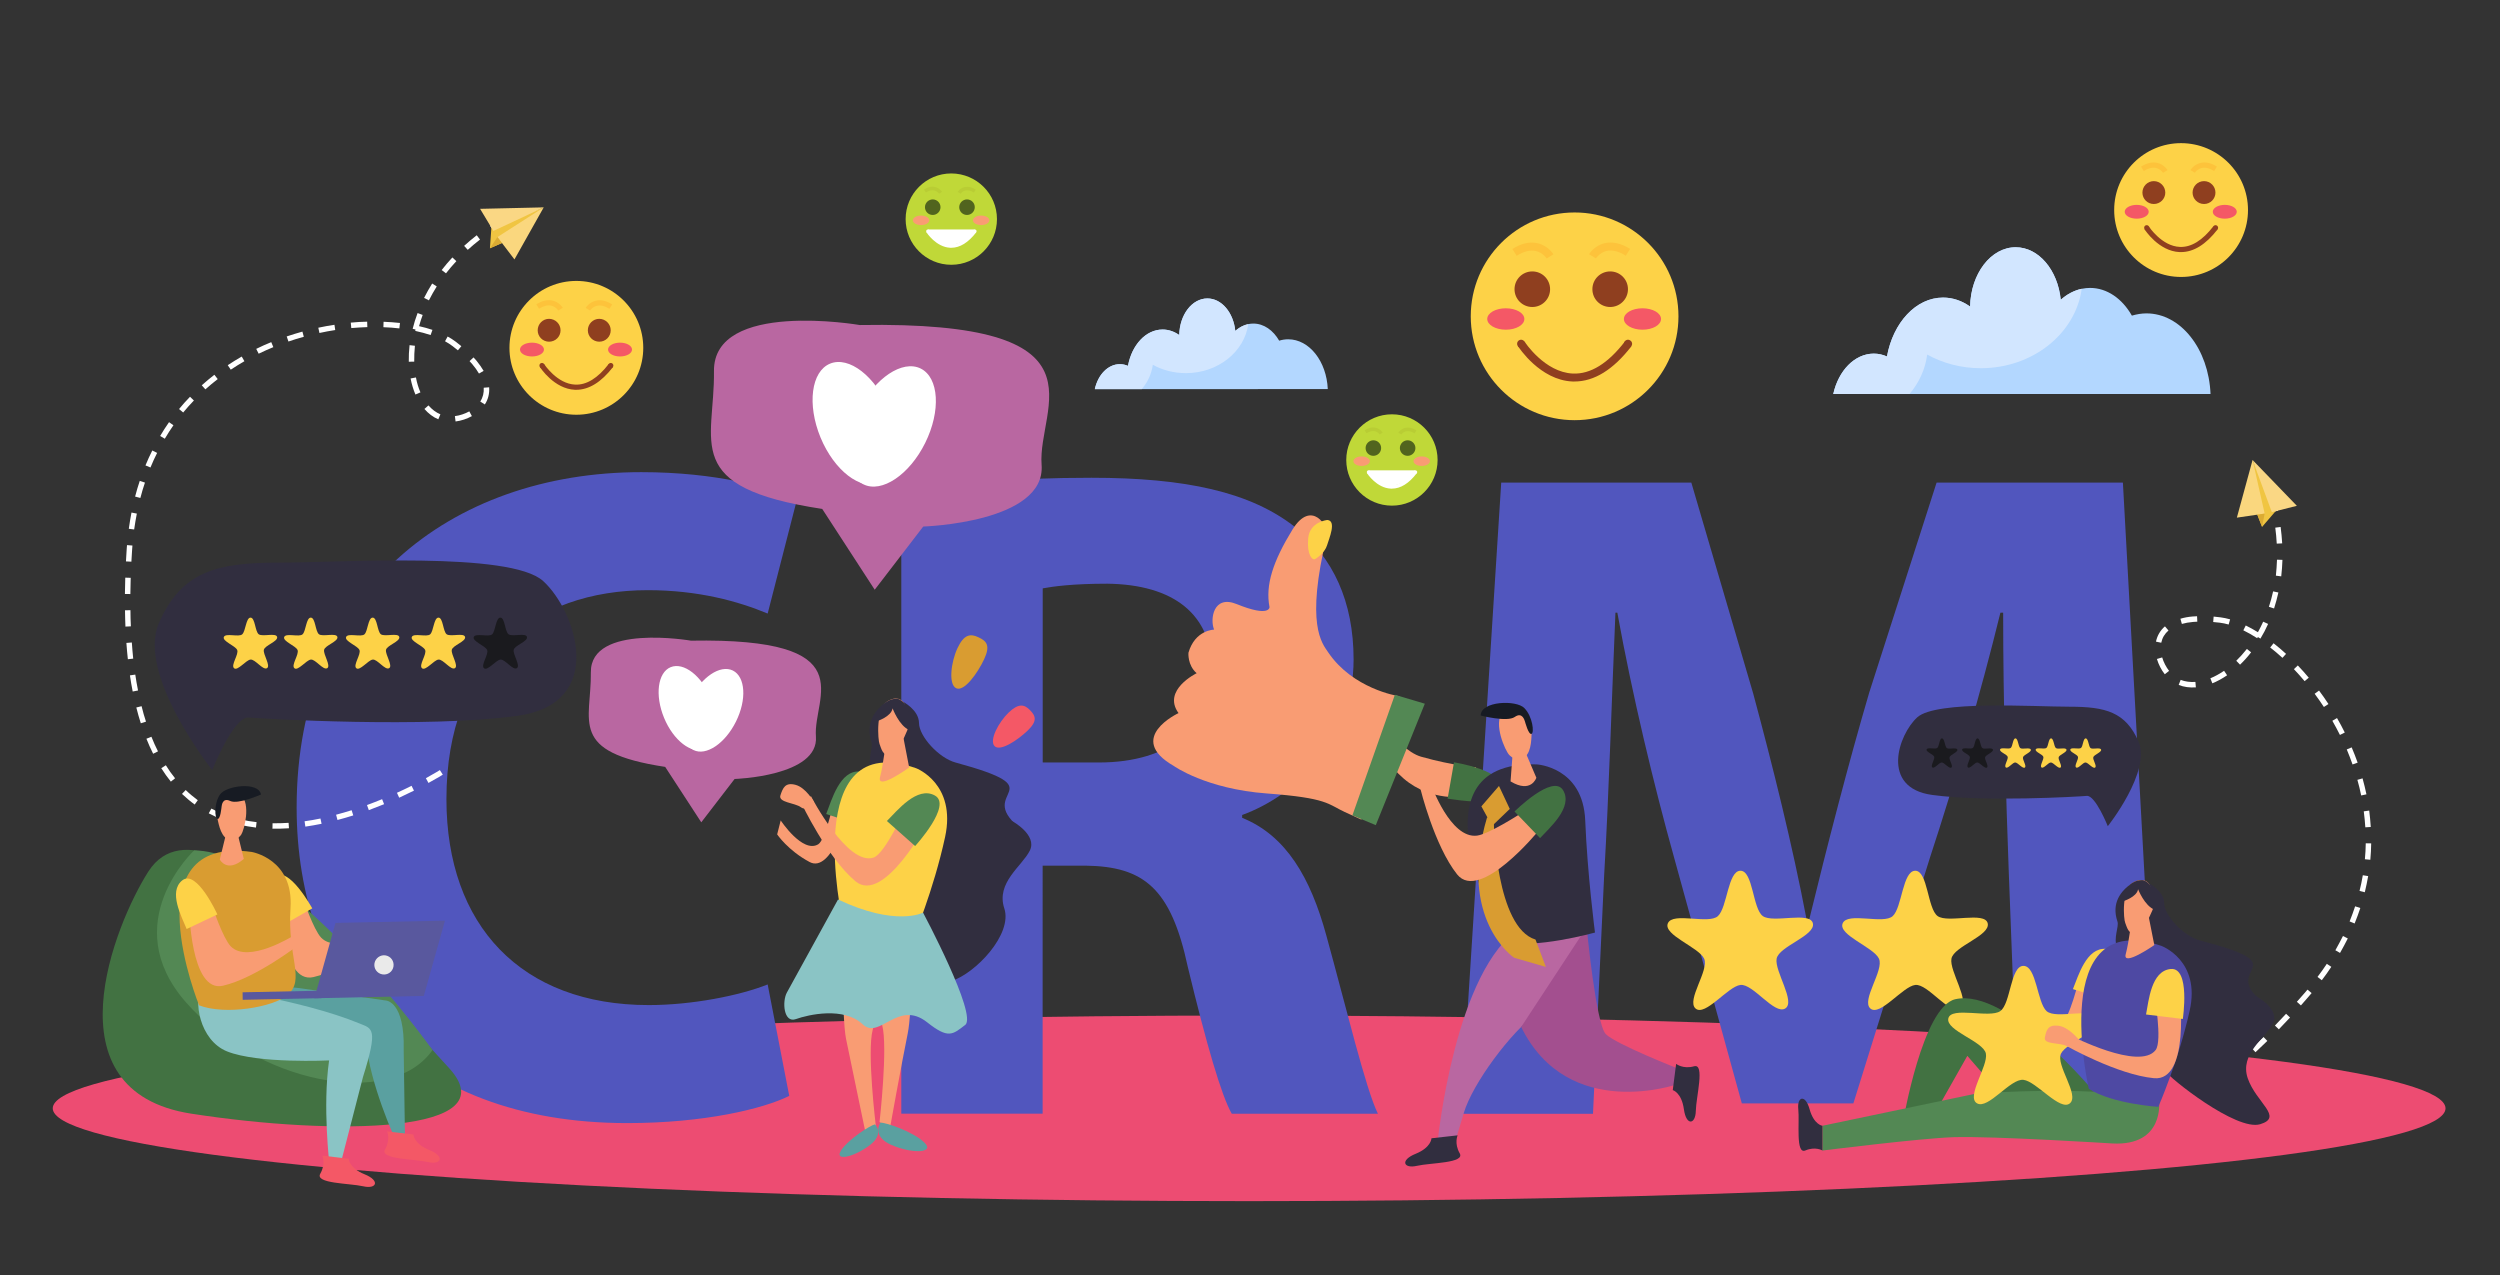 <?xml version="1.0" encoding="utf-8"?>
<!-- Generator: Adobe Illustrator 25.4.0, SVG Export Plug-In . SVG Version: 6.00 Build 0)  -->
<svg version="1.1" id="Layer_1" xmlns="http://www.w3.org/2000/svg" xmlns:xlink="http://www.w3.org/1999/xlink" x="0px" y="0px"
	 viewBox="0 0 2895.8 1477.3" style="enable-background:new 0 0 2895.8 1477.3;" xml:space="preserve">
<rect x="0" y="0" width="2895.8" height="1477.3" fill="#333333" stroke="none"/>
<style type="text/css">
	.st0{fill:#FFFFFF;}
	.st1{fill:#F0C542;}
	.st2{fill:#FAD77E;}
	.st3{fill:#FAD784;}
	.st4{fill:#DBAB33;}
	.st5{fill:#ED4C72;}
	.st6{fill:#5156BE;}
	.st7{fill:#B3D7FF;}
	.st8{fill:#D2E6FF;}
	.st9{fill:#FDD247;}
	.st10{fill:#427242;}
	.st11{fill:#538854;}
	.st12{fill:#312E3F;}
	.st13{fill:#F99C73;}
	.st14{fill:#4E49A3;}
	.st15{fill:#1A1A1E;}
	.st16{fill:#5AA0A0;}
	.st17{fill:#8AC4C5;}
	.st18{fill:#F45866;}
	.st19{fill:#D99C31;}
	.st20{fill:#171B23;}
	.st21{fill:#59589E;}
	.st22{fill:#EAEAEA;}
	.st23{fill:#B967A1;}
	.st24{fill:#A34F8F;}
	.st25{fill:#8F3F1F;}
	.st26{fill:#FDC33B;}
	.st27{fill:#C0D838;}
	.st28{fill:#51641E;}
	.st29{fill:#B9CD34;}
</style>
<g id="Background">
</g>
<g>
	<g>
		<g>
			<path class="st0" d="M2236.7,1081c0,0.1,1.6,7,4.9,18.1l-6,1.8c-3.4-11.4-5-18.2-5-18.5L2236.7,1081z M2247.3,1117
				c1.8,5.5,4,11.4,6.3,17.7l-5.9,2.2c-2.4-6.3-4.5-12.3-6.4-17.9L2247.3,1117z M2260.7,1152.1c2.4,5.6,4.9,11.3,7.7,17.1l-5.7,2.7
				c-2.8-5.9-5.4-11.7-7.8-17.3L2260.7,1152.1z M2276.7,1185.9c3,5.6,6,11.1,9.1,16.3l-5.4,3.2c-3.1-5.3-6.3-10.9-9.3-16.6
				L2276.7,1185.9z M2295.7,1218.1c3.5,5.2,7.2,10.3,10.8,15.2l-5,3.8c-3.8-4.9-7.5-10.1-11.1-15.5L2295.7,1218.1z M2318.4,1247.7
				c4.2,4.7,8.5,9.2,12.9,13.4l-4.3,4.5c-4.5-4.3-8.9-8.9-13.3-13.8L2318.4,1247.7z M2345.2,1273.2c4.9,3.9,10,7.4,15.1,10.5
				l-3.3,5.4c-5.3-3.3-10.6-7-15.7-11L2345.2,1273.2z M2376.6,1292.4c5.6,2.5,11.4,4.7,17.2,6.4l-1.8,6c-6-1.8-12.1-4.1-18-6.7
				L2376.6,1292.4z M2411.6,1302.8c6,0.9,12.1,1.4,18.3,1.5l-0.1,6.3c-6.4-0.1-12.9-0.6-19.1-1.6L2411.6,1302.8z M2466.4,1300.2
				l1.4,6.1c-6.4,1.5-12.7,2.6-18.9,3.3l-0.7-6.2C2454.2,1302.7,2460.3,1301.6,2466.4,1300.2z M2501.5,1288.5l2.5,5.8
				c-5.9,2.6-11.9,4.9-17.8,6.9l-2-5.9C2489.9,1293.2,2495.8,1291,2501.5,1288.5z M2534.5,1271.3l3.2,5.4
				c-5.6,3.4-11.1,6.5-16.5,9.3l-2.9-5.6C2523.6,1277.6,2529.1,1274.6,2534.5,1271.3z M2504.5,761.5c1.6,5.5,4.5,11.1,8,15.6l-5,3.9
				c-4.1-5.2-7.2-11.3-9.1-17.7L2504.5,761.5z M2507.7,725.5l4.1,4.8c-4.4,3.8-7.2,8.5-8.4,14.2l-6.1-1.3
				C2498.8,736.2,2502.3,730.2,2507.7,725.5z M2565.4,1250.3l3.8,5c-5.1,3.8-10.3,7.6-15.4,11l-3.5-5.2
				C2555.2,1257.8,2560.4,1254.1,2565.4,1250.3z M2525.9,787.5c5.1,2,10.9,2.8,17.1,2.4l0.5,6.3c-7.2,0.5-13.8-0.4-19.9-2.8
				L2525.9,787.5z M2539.7,714.1c1.7-0.2,3.4-0.3,5.2-0.3l0.3,6.3c-1.7,0.1-3.3,0.2-4.9,0.3c-4.7,0.4-9.1,1.2-13,2.3l-1.7-6
				C2529.9,715.4,2534.6,714.5,2539.7,714.1z M2594.4,1226.7l4.1,4.7c-4.9,4.3-9.7,8.3-14.5,12.2l-4-4.9
				C2584.9,1235,2589.6,1231,2594.4,1226.7z M2576.2,777l3.5,5.2c-5.6,3.8-11.4,7-17.1,9.3l-2.3-5.8
				C2565.6,783.5,2570.9,780.6,2576.2,777z M2621.9,1201.2l4.4,4.5c-4.6,4.5-9.2,8.9-13.7,13.1l-4.3-4.6
				C2612.8,1210,2617.3,1205.7,2621.9,1201.2z M2564.1,714.2c2.6,0.2,5.3,0.5,8.1,0.9c3.5,0.5,7.2,1.2,11,2.3l-1.7,6
				c-3.5-1-6.9-1.7-10.1-2.1c-2.7-0.3-5.3-0.6-7.8-0.8L2564.1,714.2z M2602.6,751.7l4.9,3.9c-4,5.2-8.3,10-12.8,14.3l-4.4-4.5
				C2594.6,761.2,2598.7,756.6,2602.6,751.7z M2648,1174.3l4.6,4.3c-4.4,4.7-8.7,9.3-13,13.7l-4.5-4.4
				C2639.3,1183.5,2643.6,1179,2648,1174.3z M2601.3,724.5c4.6,2.2,9.3,4.9,14.1,7.8c2.2-4,4.2-8.1,6.1-12.2l5.7,2.6
				c-2.6,5.9-5.6,11.6-8.9,17l-2.9-1.8l-0.9,1.3c-5.4-3.5-10.8-6.6-16-9.1L2601.3,724.5z M2669.4,1150.3c1.2-1.3,2.3-2.7,3.4-4
				l4.8,4c-1.1,1.4-2.3,2.7-3.5,4.1c-3,3.5-6,6.9-8.9,10.2l-4.7-4.2C2663.5,1157.1,2666.5,1153.7,2669.4,1150.3z M2633.5,745.1
				c4.9,3.8,9.8,8,14.5,12.3l-4.2,4.6c-4.7-4.3-9.4-8.3-14.2-12L2633.5,745.1z M2633,685l6.1,1.3c-1.4,6.3-3.1,12.5-5,18.5l-6-1.9
				C2630,697.1,2631.7,691.1,2633,685z M2637.5,648.3l6.3,0.2c-0.2,6.4-0.7,12.8-1.4,19.1l-6.2-0.8
				C2636.8,660.7,2637.3,654.5,2637.5,648.3z M2635.7,579.3c1.1,4.1,2,8.3,2.9,12.3l-6.1,1.3c-0.8-4-1.8-8-2.8-12L2635.7,579.3z
				 M2641.7,610.4c0.9,6.5,1.4,12.8,1.8,19l-6.3,0.3c-0.3-6-0.9-12.2-1.7-18.5L2641.7,610.4z M2695.2,1116.4l5.2,3.5
				c-3.4,5.2-7.1,10.4-11,15.5l-5-3.8C2688.2,1126.6,2691.9,1121.5,2695.2,1116.4z M2661.6,770.8c4.3,4.5,8.6,9.3,12.7,14.2l-4.8,4
				c-4-4.8-8.2-9.4-12.4-13.9L2661.6,770.8z M2713.9,1084.2l5.6,2.8c-2.8,5.6-5.8,11.2-9,16.8l-5.4-3.1
				C2708.2,1095.2,2711.1,1089.7,2713.9,1084.2z M2686.2,799.9c3.8,5,7.4,10.3,10.9,15.6l-5.3,3.4c-3.4-5.2-7-10.3-10.7-15.3
				L2686.2,799.9z M2728,1049.8l6,2c-2,6-4.2,12-6.6,17.9l-5.8-2.4C2723.9,1061.5,2726.1,1055.7,2728,1049.8z M2707,831.7
				c3.2,5.5,6.2,11.1,9,16.8l-5.6,2.8c-2.8-5.5-5.7-11.1-8.8-16.4L2707,831.7z M2736.9,1013.8l6.2,1c-1.1,6.2-2.4,12.5-3.9,18.7
				l-6.1-1.5C2734.6,1026,2735.9,1019.8,2736.9,1013.8z M2724,865.7c2.5,5.9,4.8,11.8,6.9,17.7l-5.9,2.1c-2-5.8-4.3-11.6-6.7-17.4
				L2724,865.7z M2736.6,901.6c1.7,6.1,3.2,12.4,4.5,18.5l-6.1,1.3c-1.2-6-2.7-12.1-4.4-18.1L2736.6,901.6z M2740.3,976.8l6.3,0.1
				c-0.1,6.3-0.4,12.7-1,19l-6.3-0.6C2739.9,989.2,2740.2,983,2740.3,976.8z M2744.3,938.9c0.8,6.3,1.4,12.6,1.8,19l-6.3,0.4
				c-0.4-6.2-1-12.4-1.8-18.5L2744.3,938.9z"/>
		</g>
		<g>
			<g>
				<g>
					<polygon class="st1" points="2614.7,596.2 2620.2,610.3 2635.9,592.1 2609.2,532.8 					"/>
				</g>
			</g>
			<g>
				<g>
					<polygon class="st2" points="2591,599.6 2609.2,532.8 2623.2,594.9 					"/>
				</g>
			</g>
			<g>
				<g>
					<polygon class="st3" points="2609.2,532.8 2631.5,593.2 2660.5,585.9 					"/>
				</g>
			</g>
			<g>
				<g>
					<polygon class="st4" points="2620.2,610.3 2623.2,594.9 2614.7,596.2 					"/>
				</g>
			</g>
		</g>
	</g>
	<ellipse class="st5" cx="1446.9" cy="1283.8" rx="1385.8" ry="107.5"/>
	<g>
		<path class="st6" d="M914.2,1269.4c-30.4,15.1-98.7,31.5-187.6,31.5c-252.7,0-383-157.3-383-365.6
			c0-249.6,177.9-388.4,399.2-388.4c85.8,0,150.8,17.4,180.1,32.6l-33.7,131.2c-33.7-14.1-80.2-27.1-138.9-27.1
			c-131.2,0-233.2,79.2-233.2,241.9c0,146.5,86.7,238.7,234.4,238.7c49.8,0,105.1-10.9,137.7-23.9L914.2,1269.4z"/>
		<path class="st6" d="M1044,568.7c53.2-8.8,132.3-15.3,220.2-15.3c108.5,0,184.5,16.3,236.5,57.6c43.4,34.7,67.2,85.7,67.2,153
			c0,93.2-66.2,157.2-129.1,180v3.3c51,20.6,79.3,69.4,97.6,136.6c22.8,82.5,45.6,177.9,59.7,206.2h-169.3
			c-11.9-20.6-29.3-80.3-51-170.3c-19.5-91.1-51-116.1-118.2-117.1h-49.9V1290H1044V568.7z M1207.8,883.2h65.1
			c82.4,0,131.3-41.2,131.3-105.2c0-67.3-45.6-100.9-121.5-101.9c-40.2,0-62.9,3.2-74.9,5.4V883.2z"/>
		<path class="st6" d="M2326.8,1010.2c-3.2-87.9-6.5-194.2-6.5-300.5h-3.2c-22.8,93.3-53.2,197.4-81.4,283.1l-88.9,285.3h-129.2
			l-78-283.1c-23.9-85.6-48.9-189.8-66.2-285.3h-2.2c-4.3,98.8-7.6,211.5-13,302.7l-13,277.7h-152.9l46.6-731.1h220.2l71.6,244.1
			c22.8,84.6,45.5,175.8,61.8,261.4h3.3c20.6-84.6,45.5-181.1,69.4-262.4l78-243.1h215.8l40.2,731.1h-161.7L2326.8,1010.2z"/>
	</g>
	<g>
		<g>
			<path class="st0" d="M512.9,897.3c-0.2,0.2-6.2,3.9-16.6,9.6l-3-5.5c10.2-5.6,16.2-9.4,16.2-9.4L512.9,897.3z M479.5,915.8
				c-5.2,2.6-11,5.4-17.1,8.2l-2.6-5.7c6.1-2.8,11.8-5.5,16.9-8.1L479.5,915.8z M444.9,931.5c-5.7,2.3-11.6,4.6-17.7,6.9l-2.1-5.9
				c6-2.2,11.9-4.5,17.5-6.8L444.9,931.5z M409.2,944.5c-6.2,2-12.3,3.7-18.3,5.3l-1.6-6.1c5.8-1.5,11.9-3.3,18-5.2L409.2,944.5z
				 M372.5,954.2c-6.3,1.3-12.6,2.4-18.8,3.3l-0.9-6.2c6-0.8,12.2-1.9,18.4-3.2L372.5,954.2z M334.7,959.4
				c-6.5,0.4-12.9,0.6-19.1,0.5l0.1-6.3c6,0.1,12.3-0.1,18.6-0.5L334.7,959.4z M296.5,958.6c-6.4-0.8-12.8-1.9-18.9-3.3l1.4-6.1
				c5.8,1.4,12,2.4,18.2,3.1L296.5,958.6z M259.3,949.9c-6.1-2.2-12-4.9-17.5-7.8l3-5.5c5.3,2.8,11,5.4,16.7,7.5L259.3,949.9z
				 M225.5,931.9c-5.1-3.7-10-7.9-14.7-12.3l4.3-4.5c4.4,4.3,9.2,8.2,14,11.8L225.5,931.9z M202.8,901.5l-4.9,3.9
				c-3.9-4.8-7.6-10.1-11.1-15.6l5.3-3.4C195.4,891.8,199,896.8,202.8,901.5z M183,870.3l-5.6,2.8c-2.8-5.5-5.4-11.4-7.8-17.4
				l5.8-2.3C177.7,859.3,180.3,865,183,870.3z M169.1,835.9l-6,1.9c-1.9-5.8-3.6-12-5.2-18.3l6.1-1.5
				C165.5,824.2,167.2,830.2,169.1,835.9z M546.6,482c-5.8,3.2-12.4,5.4-18.9,6.2l-0.8-6.2c5.7-0.7,11.6-2.7,16.7-5.5L546.6,482z
				 M561.6,468.5l-5.3-3.4c3.1-4.8,4.4-10.2,4-16l6.3-0.5C567.1,455.8,565.5,462.5,561.6,468.5z M159.9,799.8l-6.2,1.2
				c-1.2-6.1-2.3-12.4-3.2-18.7l6.2-0.9C157.6,787.6,158.7,793.8,159.9,799.8z M507.7,485.7c-6-2.5-11.4-6.6-16.1-12l4.7-4.1
				c4.1,4.7,8.7,8.2,13.8,10.3L507.7,485.7z M560.2,429.6l-5.4,3.1c-2-3.5-4.6-7.1-7.6-10.7c-1-1.2-2.1-2.4-3.3-3.7l4.6-4.3
				c1.2,1.3,2.4,2.6,3.5,3.9C555.2,421.9,558,425.8,560.2,429.6z M154.3,762.9l-6.2,0.7c-0.7-6.1-1.2-12.4-1.7-18.9l6.3-0.5
				C153.1,750.6,153.7,756.8,154.3,762.9z M487,454.5l-5.8,2.5c-2.4-5.7-4.3-11.9-5.6-18.6l6.2-1.2
				C482.9,443.4,484.7,449.2,487,454.5z M151.6,725.5l-6.3,0.3c-0.3-6.1-0.4-12.4-0.5-18.9l6.3-0.1
				C151.1,713.2,151.3,719.4,151.6,725.5z M530.4,405.8c-1.9-1.6-4-3.3-6.2-4.9c-2.6-2-5.5-3.8-8.7-5.6l3-5.5c3.5,1.9,6.7,4,9.5,6.1
				c2.2,1.7,4.4,3.4,6.4,5.1L530.4,405.8z M479.8,418.9l-6.3,0.1c-0.1-6.3,0.2-12.7,0.9-19.2l6.2,0.7
				C480,406.8,479.7,413,479.8,418.9z M151,688.1l-6.3-0.1c0.1-6.2,0.2-12.5,0.4-18.9l6.3,0.2C151.2,675.7,151.1,681.9,151,688.1z
				 M498.8,388.1c-5.5-1.8-11.5-3.5-17.8-4.8l0.3-1.6l-3.3-0.8c1.5-6.1,3.4-12.3,5.7-18.3l5.9,2.2c-1.6,4.3-3,8.7-4.2,13
				c5.5,1.2,10.7,2.7,15.5,4.3L498.8,388.1z M152.2,650.6l-6.3-0.3c0.2-4.4,0.5-8.9,0.8-13.5c0.1-1.8,0.3-3.6,0.4-5.4l6.3,0.5
				c-0.1,1.7-0.3,3.5-0.4,5.3C152.7,641.7,152.5,646.1,152.2,650.6z M462.6,380.4c-6-0.7-12.2-1.2-18.5-1.4l0.2-6.3
				c6.5,0.3,12.9,0.7,19,1.4L462.6,380.4z M496.8,347.9l-5.6-2.8c2.8-5.6,6-11.2,9.4-16.7l5.3,3.4
				C502.6,337,499.6,342.4,496.8,347.9z M516.6,316.6l-5-3.8c3.9-5,8-9.9,12.4-14.6l4.6,4.3C524.4,307,520.3,311.8,516.6,316.6z
				 M581.6,260c-3.6,2.2-7.1,4.4-10.5,6.6l-3.5-5.2c3.5-2.3,7-4.6,10.7-6.8L581.6,260z M556,277.5c-5,3.9-9.8,7.9-14.2,11.9
				l-4.2-4.6c4.6-4.2,9.5-8.3,14.6-12.3L556,277.5z M155.4,613.3l-6.2-0.8c0.9-6.4,1.9-12.7,3.1-18.8l6.2,1.2
				C157.3,600.9,156.3,607.1,155.4,613.3z M425.5,378.9c-6.1,0.2-12.4,0.6-18.6,1.1l-0.6-6.3c6.3-0.6,12.7-1,19-1.1L425.5,378.9z
				 M162.6,576.8l-6.1-1.6c1.6-6.2,3.4-12.3,5.4-18.2l6,2C165.9,564.7,164.2,570.7,162.6,576.8z M388.3,382.3
				c-6.1,0.9-12.3,2.1-18.3,3.4l-1.3-6.1c6.2-1.3,12.5-2.5,18.7-3.4L388.3,382.3z M174.3,541.5l-5.8-2.4c2.4-5.9,5.1-11.7,7.9-17.3
				l5.6,2.8C179.2,530,176.7,535.7,174.3,541.5z M351.9,390.1c-6,1.6-12,3.5-17.8,5.5l-2-5.9c6-2,12.1-3.9,18.2-5.6L351.9,390.1z
				 M190.9,508.2l-5.4-3.2c3.2-5.5,6.7-10.8,10.3-16l5.1,3.6C197.4,497.6,194,502.9,190.9,508.2z M316.6,402.1
				c-5.7,2.4-11.5,4.9-17,7.6l-2.8-5.6c5.6-2.8,11.5-5.4,17.4-7.8L316.6,402.1z M283.1,418.4c-5.4,3.1-10.7,6.4-15.8,9.8l-3.5-5.2
				c5.2-3.5,10.7-6.8,16.2-10L283.1,418.4z M212.2,477.8l-4.8-4c4-4.9,8.3-9.7,12.7-14.2l4.5,4.3C220.3,468.4,216.1,473,212.2,477.8
				z M252.2,439.1c-4.9,3.8-9.6,7.7-14.3,11.9l-4.2-4.7c4.8-4.3,9.6-8.3,14.6-12.2L252.2,439.1z"/>
		</g>
		<g>
			<g>
				<g>
					<polygon class="st1" points="581.4,281.5 567.5,287.6 569.2,263.6 629.8,240.2 					"/>
				</g>
			</g>
			<g>
				<g>
					<polygon class="st2" points="595.9,300.5 629.8,240.2 576.2,274.6 					"/>
				</g>
			</g>
			<g>
				<g>
					<polygon class="st3" points="629.8,240.2 571.5,267.5 556.1,241.9 					"/>
				</g>
			</g>
			<g>
				<g>
					<polygon class="st4" points="567.5,287.6 576.2,274.6 581.4,281.5 					"/>
				</g>
			</g>
		</g>
	</g>
	<g>
		<g>
			<path class="st7" d="M1492.1,393c-3.6,0-7.1,0.6-10.4,1.6c-6.9-12-17.7-19.8-29.9-19.8c-7.7,0-15,3.1-20.9,8.5
				c-2.2-21.2-15.8-37.6-32.3-37.6c-17.8,0-32.2,18.9-32.6,42.4c-5.8-4.1-12.3-6.4-19.3-6.4c-19.5,0-35.7,18-40.1,42.1
				c-3-1.3-6.1-2-9.4-2c-13.7,0-25.3,12.2-29,28.9H1538C1536.6,418.5,1516.6,393,1492.1,393z"/>
		</g>
		<g>
			<path class="st8" d="M1398.5,345.7c-17.8,0-32.2,18.9-32.6,42.4c-5.8-4.1-12.3-6.4-19.3-6.4c-19.5,0-35.7,18-40.1,42.1
				c-3-1.3-6.1-2-9.4-2c-13.7,0-25.3,12.2-29,28.9h54.5c6.7-7.9,11.3-17.6,12.7-28.2c11.1,6.2,24.3,9.7,38.4,9.7
				c37.1,0,67.8-24.8,72.2-56.8c-5.5,1.2-10.6,3.9-15.1,7.9C1428.7,362.1,1415.1,345.7,1398.5,345.7z"/>
		</g>
	</g>
	<g>
		<g>
			<path class="st7" d="M2486.3,363c-5.8,0-11.4,1-16.9,2.6c-11.1-19.5-28.6-32.1-48.4-32.1c-12.6,0-24.2,5.1-33.9,13.7
				c-3.5-34.3-25.6-60.8-52.3-60.8c-28.7,0-52.1,30.6-52.8,68.7c-9.3-6.6-19.9-10.4-31.3-10.4c-31.5,0-57.9,29.1-65,68.2
				c-4.8-2.1-9.9-3.3-15.2-3.3c-22.2,0-41,19.7-47,46.8h437C2558.4,404.3,2526,363,2486.3,363z"/>
		</g>
		<g>
			<path class="st8" d="M2334.8,286.4c-28.7,0-52.1,30.6-52.8,68.7c-9.3-6.6-19.9-10.4-31.3-10.4c-31.5,0-57.9,29.1-65,68.2
				c-4.8-2.1-9.9-3.3-15.2-3.3c-22.2,0-41,19.7-47,46.8h88.3c10.9-12.8,18.3-28.5,20.5-45.7c18,10,39.3,15.8,62.1,15.8
				c60.2,0,109.7-40.1,116.9-92c-8.9,1.9-17.2,6.3-24.4,12.8C2383.6,312.9,2361.6,286.4,2334.8,286.4z"/>
		</g>
	</g>
	<path class="st9" d="M2016,1008.6c14.7,0,14.1,44,25.9,52.5c11.9,8.6,54.7-5.8,58,8.4c3.3,14.3-39.2,26.5-42,40.9
		c-2.7,14.4,22.5,50.2,9.9,57.8c-12.6,7.5-37.3-29.1-51.9-27.3c-14.5,1.8-40.8,36.9-51.9,27.3c-11-9.6,16.1-44.5,9.9-57.8
		c-6.2-13.3-47.7-27.4-42-40.9c5.7-13.5,47.3,1.6,58-8.4C2000.8,1051.2,2001.4,1008.6,2016,1008.6z"/>
	<path class="st9" d="M2218.5,1008.6c14.6,0,14.1,44,25.9,52.5c11.9,8.6,54.7-5.8,58,8.4c3.3,14.3-39.2,26.5-42,40.9
		c-2.7,14.4,22.5,50.2,9.9,57.8c-12.6,7.5-37.3-29.1-51.9-27.3c-14.5,1.8-40.8,36.9-51.9,27.3c-11-9.6,16.2-44.5,9.9-57.8
		c-6.2-13.3-47.7-27.4-42-40.9c5.7-13.5,47.3,1.6,58-8.4C2203.2,1051.2,2203.8,1008.6,2218.5,1008.6z"/>
	<g>
		<g>
			<g>
				<g>
					<path class="st10" d="M2427.2,1266.7c0,0-101.1-123.1-162.3-109.3c-38,8.6-60.6,142.3-60.6,142.3h31.1l43.4-76.7l66.4,76.7
						L2427.2,1266.7z"/>
				</g>
			</g>
		</g>
		<g>
			<g>
				<g>
					<g>
						<g>
							<path class="st11" d="M2500.9,1275.3c0,0,6.6,52.4-54.1,49.2c0,0-137.6-8.7-183.5-7.3c-38.3,1.2-152.4,15.5-152.4,15.5V1304
								l178.6-37.4C2289.5,1266.6,2441.9,1255.7,2500.9,1275.3z"/>
						</g>
					</g>
				</g>
			</g>
		</g>
		<g>
			<g>
				<g>
					<g>
						<path class="st12" d="M2110.9,1304c0,0-9.8-1.2-14.8-19.1c-4.9-17.8-14.7-14.9-13.1,0c1.6,15-3.3,52.6,8.2,47.7
							c11.5-4.9,19.7,0,19.7,0V1304z"/>
					</g>
				</g>
			</g>
		</g>
		<path class="st13" d="M2433.2,1141c0,0-26.1,88.4-59.2,71.5c-33-17-49.6-40.6-49.6-40.6l5.5-20.5c0,0,33.3,48.9,57.2,35.1
			c10.3-6,21.1-52.5,21.1-52.5L2433.2,1141z"/>
		<path class="st9" d="M2401.1,1145.7l40.8,12.8c0,0,20.5-57.4-2.4-59.4C2416.6,1097.2,2407.2,1130.9,2401.1,1145.7z"/>
		<path class="st12" d="M2613.3,1153.9c0,0,28.1,14.9,19.4,31.8c-8.6,16.9-38.8,35-29.1,63.3c9.7,28.3,41.8,44.9,14.4,53.2
			c-27.4,8.3-105.1-53.3-110.4-62.1c-5.3-8.8,53.7-80.1,53.7-80.1L2613.3,1153.9z"/>
		<g>
			<g>
				<g>
					<g>
						<path class="st12" d="M2488.2,1022.6c0,0,18.5,8.9,18.6,23.5c0.1,14.5,22.6,38.3,41.4,43.2c116.7,30.5,21.9,30.5,72,70.7
							c21.2,17-49.4-8-81.5,77.7c-5.4,14.5-20.7-42.5-24.3-51.2c-3.5-8.6-33.8-53.8-36.5-68.5c-2.8-14.7-20.8-9.8-25.6-20.5
							c-4.7-10.8,2.4-24.1,0.4-30c-7.3-21.6,4-35.7,16.4-44.1C2481.5,1014.9,2488.2,1022.6,2488.2,1022.6z"/>
					</g>
				</g>
			</g>
		</g>
		<path class="st9" d="M2343.8,1118.8c-15.2,0-14.6,43.9-26.9,52.4c-12.3,8.6-56.8-5.8-60.1,8.4c-3.4,14.2,40.7,26.5,43.5,40.8
			c2.8,14.4-23.3,50.1-10.3,57.6c13,7.5,38.7-29,53.8-27.2c15.1,1.8,42.4,36.8,53.8,27.2c11.5-9.6-16.7-44.4-10.3-57.6
			c6.5-13.2,49.5-27.4,43.5-40.8c-6-13.5-49,1.6-60.2-8.4C2359.6,1161.2,2359,1118.8,2343.8,1118.8z"/>
		<path class="st14" d="M2503.5,1095.6c0,0,46,16.8,32.8,75.3c-13.1,58.5-36.3,111.2-36.3,111.2s-53-3.3-80.5-20.9
			C2419.5,1261.2,2370.9,1050.5,2503.5,1095.6z"/>
		<path class="st13" d="M2524.7,1149.4c0,0,12.5,103.5-29.7,99.5c-42.2-4-101.2-37.3-101.2-37.3l4.9-12c0,0,79.5,41,98.2,16.7
			c8.1-10.6-1.5-63.8-1.5-63.8L2524.7,1149.4z"/>
		<path class="st9" d="M2485.8,1175.1l42.6,5.2c0,0,9-60.1-14-57.9C2491.6,1124.6,2488.9,1159.4,2485.8,1175.1z"/>
		<g>
			<g>
				<g>
					<path class="st13" d="M2489.1,1062.9l6.3,31.8c0,0-37.3,25.9-33.1,10.4c3.9-14.4,7.2-43.2,7.2-43.2L2489.1,1062.9z"/>
				</g>
			</g>
		</g>
		<g>
			<g>
				<g>
					<g>
						<path class="st13" d="M2490.7,1026.8c2.1,6.5,6.3,19.3,2.5,27.5c-3.8,8.3-9.5,23.1-18.7,26.3c-9.2,3.2-11.1-7.8-12.8-11.6
							c-1.8-3.7-4.9-39.5,10-47.3C2482.9,1015.9,2489.1,1021.8,2490.7,1026.8z"/>
					</g>
				</g>
			</g>
		</g>
		<g>
			<g>
				<g>
					<path class="st12" d="M2476.6,1030c0,0,7.4,19.3,19.2,23.8c0,0,3.3-29.6-13.5-34.3c0,0-20.3-2.4-23.3,24.5
						C2459.1,1044,2475.1,1039.2,2476.6,1030z"/>
				</g>
			</g>
		</g>
		<path class="st13" d="M2407.6,1203.9c0,0-11.5-14.5-23.6-15.8c-12.1-1.3-13.7,5.3-15.4,13.7c-1.6,8.3,17.5,5.7,25.1,9.8
			C2401.3,1215.7,2407.6,1203.9,2407.6,1203.9z"/>
	</g>
	<g>
		<path class="st12" d="M245.8,892c0,0-87.7-110.5-61.8-170.1c25.9-59.6,66.5-70.2,138.4-70.2S591,638.4,629.1,673
			c38.1,34.6,74.6,141.9-30.1,156.2c-104.7,14.4-293.8,3.4-311,1.9C270.8,829.5,245.8,892,245.8,892z"/>
		<path class="st9" d="M290.2,715.4c5.4,0,5.2,16.1,9.5,19.3c4.4,3.2,20.1-2.1,21.3,3.1c1.2,5.3-14.4,9.7-15.4,15
			c-1,5.3,8.3,18.5,3.6,21.2s-13.7-10.7-19.1-10c-5.3,0.7-15,13.6-19,10c-4.1-3.5,5.9-16.3,3.6-21.2c-2.3-4.9-17.5-10.1-15.4-15
			c2.1-4.9,17.4,0.6,21.3-3.1C284.6,731,284.9,715.4,290.2,715.4z"/>
		<path class="st9" d="M360,715.4c5.4,0,5.2,16.1,9.5,19.3c4.4,3.2,20.1-2.1,21.3,3.1c1.2,5.3-14.4,9.7-15.4,15
			c-1,5.3,8.2,18.5,3.6,21.2c-4.6,2.8-13.7-10.7-19-10c-5.3,0.7-15,13.6-19,10c-4.1-3.5,5.9-16.3,3.6-21.2
			c-2.3-4.9-17.5-10.1-15.4-15c2.1-4.9,17.4,0.6,21.3-3.1C354.4,731,354.6,715.4,360,715.4z"/>
		<path class="st9" d="M431.7,715.4c5.4,0,5.2,16.1,9.5,19.3c4.3,3.2,20.1-2.1,21.3,3.1c1.2,5.3-14.4,9.7-15.4,15
			c-1,5.3,8.3,18.5,3.6,21.2s-13.7-10.7-19-10c-5.3,0.7-15,13.6-19,10c-4.1-3.5,5.9-16.3,3.6-21.2c-2.3-4.9-17.5-10.1-15.4-15
			c2.1-4.9,17.4,0.6,21.3-3.1C426.1,731,426.3,715.4,431.7,715.4z"/>
		<path class="st9" d="M507.9,715.4c5.4,0,5.2,16.1,9.5,19.3c4.4,3.2,20.1-2.1,21.3,3.1c1.2,5.3-14.4,9.7-15.4,15
			c-1,5.3,8.2,18.5,3.6,21.2c-4.6,2.8-13.7-10.7-19.1-10c-5.3,0.7-15,13.6-19,10c-4.1-3.5,5.9-16.3,3.6-21.2
			c-2.3-4.9-17.5-10.1-15.4-15c2.1-4.9,17.4,0.6,21.3-3.1C502.3,731,502.5,715.4,507.9,715.4z"/>
		<path class="st15" d="M579.6,715.4c5.4,0,5.1,16.1,9.5,19.3c4.4,3.2,20.1-2.1,21.3,3.1c1.2,5.3-14.4,9.7-15.4,15
			c-1,5.3,8.3,18.5,3.6,21.2c-4.6,2.8-13.7-10.7-19-10c-5.3,0.7-15,13.6-19,10c-4.1-3.5,5.9-16.3,3.6-21.2
			c-2.3-4.9-17.5-10.1-15.4-15c2.1-4.9,17.4,0.6,21.3-3.1C574,731,574.2,715.4,579.6,715.4z"/>
	</g>
	<g>
		<path class="st12" d="M2441.5,957c0,0,50.5-63.6,35.6-98c-14.9-34.3-38.3-40.4-79.7-40.4c-41.4,0-154.6-7.6-176.6,12.3
			c-21.9,19.9-43,81.7,17.3,89.9c60.3,8.3,169.2,2,179.1,1.1C2427.1,921,2441.5,957,2441.5,957z"/>
		<path class="st9" d="M2415.9,855.3c-3.1,0-3,9.3-5.5,11.1c-2.5,1.8-11.6-1.2-12.3,1.8c-0.7,3,8.3,5.6,8.9,8.6
			c0.6,3-4.8,10.6-2.1,12.2c2.7,1.6,7.9-6.2,11-5.8c3.1,0.4,8.6,7.8,11,5.8c2.3-2-3.4-9.4-2.1-12.2c1.3-2.8,10.1-5.8,8.9-8.6
			c-1.2-2.9-10,0.3-12.3-1.8C2419.2,864.3,2419,855.3,2415.9,855.3z"/>
		<path class="st9" d="M2375.8,855.3c-3.1,0-3,9.3-5.5,11.1c-2.5,1.8-11.6-1.2-12.3,1.8c-0.7,3,8.3,5.6,8.9,8.6
			c0.6,3-4.7,10.6-2.1,12.2c2.7,1.6,7.9-6.2,11-5.8c3.1,0.4,8.6,7.8,11,5.8c2.3-2-3.4-9.4-2.1-12.2c1.3-2.8,10.1-5.8,8.9-8.6
			c-1.2-2.9-10,0.3-12.3-1.8C2379,864.3,2378.9,855.3,2375.8,855.3z"/>
		<path class="st9" d="M2334.5,855.3c-3.1,0-3,9.3-5.5,11.1c-2.5,1.8-11.6-1.2-12.3,1.8c-0.7,3,8.3,5.6,8.9,8.6
			c0.6,3-4.8,10.6-2.1,12.2c2.7,1.6,7.9-6.2,11-5.8c3.1,0.4,8.6,7.8,11,5.8c2.3-2-3.4-9.4-2.1-12.2c1.3-2.8,10.1-5.8,8.9-8.6
			c-1.2-2.9-10,0.3-12.3-1.8C2337.7,864.3,2337.6,855.3,2334.5,855.3z"/>
		<path class="st15" d="M2290.6,855.3c-3.1,0-3,9.3-5.5,11.1c-2.5,1.8-11.6-1.2-12.3,1.8c-0.7,3,8.3,5.6,8.9,8.6
			c0.6,3-4.7,10.6-2.1,12.2c2.7,1.6,7.9-6.2,11-5.8c3.1,0.4,8.6,7.8,11,5.8c2.3-2-3.4-9.4-2.1-12.2c1.3-2.8,10.1-5.8,8.9-8.6
			c-1.2-2.9-10,0.3-12.3-1.8C2293.8,864.3,2293.7,855.3,2290.6,855.3z"/>
		<path class="st15" d="M2249.4,855.3c-3.1,0-3,9.3-5.5,11.1c-2.5,1.8-11.6-1.2-12.3,1.8c-0.7,3,8.3,5.6,8.9,8.6
			c0.6,3-4.8,10.6-2.1,12.2c2.7,1.6,7.9-6.2,11-5.8c3.1,0.4,8.6,7.8,11,5.8c2.3-2-3.4-9.4-2.1-12.2c1.3-2.8,10.1-5.8,8.9-8.6
			c-1.2-2.9-10,0.3-12.3-1.8C2252.6,864.3,2252.5,855.3,2249.4,855.3z"/>
	</g>
	<g>
		<path class="st10" d="M294.2,1017.5c0,0-83.5-68.9-122.4-7.9c-38.9,61-117.6,254.5,49.8,280.4c167.3,25.9,367.8,23,298.5-52.9
			C450.7,1161.2,354,1054,294.2,1017.5z"/>
		<path class="st11" d="M224.9,985c0,0-90.2,84-9.5,176c80.7,92.1,235.7,125.9,285.6,55.3C501,1216.3,336.9,986.4,224.9,985z"/>
		<g>
			<g>
				<g>
					<g>
						<path class="st16" d="M259.3,1137.5l86.4,6.9l101.2,14.5c0,0,22.2,0.6,20.7,57.5l1.5,102.6l-11.6-0.2c0,0-28.7-61.8-33.8-113
							c0,0-81.7-4.5-111.9-17.9C281.5,1174.6,252.5,1141.3,259.3,1137.5z"/>
					</g>
				</g>
			</g>
		</g>
		<g>
			<g>
				<g>
					<g>
						<g>
							<path class="st17" d="M234.4,1142.4c0,0,111.4,14,182.5,43.3c14.4,5.9,21.3,5.3,3.5,62l-27.1,105.1l-11.6-3.5
								c0,0-8.2-67.3-0.5-121c0,0-82,4-118.1-10.4C231,1205.1,223.3,1158.1,234.4,1142.4z"/>
						</g>
					</g>
				</g>
			</g>
		</g>
		<g>
			<g>
				<g>
					<g>
						<path class="st18" d="M403.9,1342.2c0,0,0.1,10.6,18.4,18c18.3,7.4,14.1,17.5-1.6,13.9c-15.7-3.6-56.3-3-49.7-14.6
							c6.6-11.6,2.4-20.9,2.4-20.9L403.9,1342.2z"/>
					</g>
				</g>
			</g>
		</g>
		<g>
			<g>
				<g>
					<g>
						<path class="st18" d="M478.9,1314.1c0,0,0.1,10.6,18.4,18c18.3,7.4,14.1,17.5-1.6,13.9c-15.7-3.6-56.3-3-49.7-14.6
							c6.6-11.6,2.4-20.9,2.4-20.9L478.9,1314.1z"/>
					</g>
				</g>
			</g>
		</g>
		<g>
			<path class="st13" d="M323.9,1041.2c0,0,1.2,99.3,39.1,90.6c37.9-8.7,87.5-47.1,87.5-47.1l-5.9-10.8c0,0-52.6,33-72.6,12.2
				c-8.7-9-21.1-45.4-21.1-45.4L323.9,1041.2z"/>
			<path class="st9" d="M327.5,1071.7l34.2-19.5c0,0-27.8-50.7-43.4-36.4C302.8,1030.1,320.7,1058.1,327.5,1071.7z"/>
			<path class="st19" d="M291.4,986.8c0,0,49,8,45.1,65.2c-3.9,57.2,17.8,82.6-3.7,100.8c-16.2,13.7-71.6,23.5-102.2,11.7
				C230.6,1164.5,150.5,967.1,291.4,986.8z"/>
			<g>
				<path class="st13" d="M261.6,966.9l-7,28.7c0,0,8.3,16.1,27.8-0.7l-7.3-29.8L261.6,966.9z"/>
				<g>
					<g>
						<g>
							<g>
								<g>
									<path class="st13" d="M259.7,920.3c-3.5,5.2-10.3,15.4-8.6,23.6c1.6,8.2,3.7,22.6,11.6,27.6c7.9,5,14.5-1.6,16.7-4.7
										c3.4-5.1,11.6-35.8-0.6-46.2C269.5,912.6,262.3,916.4,259.7,920.3z"/>
								</g>
							</g>
						</g>
					</g>
					<g>
						<g>
							<g>
								<path class="st20" d="M302.3,920.3c0,0-26.5,11.8-35.6,7.5c-9.1-4.4-9.8,5.3-10,6.4c-0.2,1.1-1.3,14.8-4.7,14.4
									c-3.4-0.5-4.3-18.2,2.9-28.4C262,909.9,299.6,905,302.3,920.3z"/>
							</g>
						</g>
					</g>
				</g>
			</g>
			<path class="st13" d="M219.1,1051.2c0,0,1.2,99.3,39.1,90.6c37.9-8.7,87.5-47.1,87.5-47.1l-5.9-10.8c0,0-52.6,33-72.6,12.2
				c-8.7-9-21.1-45.4-21.1-45.4L219.1,1051.2z"/>
			<path class="st9" d="M216.2,1076.1l35.6-16.9c0,0-24-52.7-40.6-39.5C194.6,1032.8,210.5,1062,216.2,1076.1z"/>
			<g>
				<polygon class="st21" points="281.1,1158.1 372.2,1156.2 372,1147.5 281,1149.4 				"/>
				<polygon class="st21" points="515.4,1066.4 388.6,1069 364.2,1156.3 490.9,1153.6 				"/>
				<g>
					<path class="st22" d="M433.6,1117.9c0.1,6.1,5.2,11,11.4,10.9c6.2-0.1,11.1-5.2,10.9-11.4c-0.1-6.2-5.2-11-11.4-10.9
						C438.4,1106.7,433.5,1111.8,433.6,1117.9z"/>
				</g>
			</g>
		</g>
	</g>
	<g>
		<path class="st13" d="M982.7,942.1c0,0-19.8,69.8-44.9,56.4c-25.1-13.4-37.6-32-37.6-32l4.1-16.2c0,0,25.3,38.5,43.4,27.7
			c7.8-4.7,16.1-41.4,16.1-41.4L982.7,942.1z"/>
		<path class="st11" d="M957,942.9l41.6,13.6c0,0,20.9-60.8-2.5-62.8C972.8,891.6,963.2,927.2,957,942.9z"/>
		<path class="st12" d="M1173.1,951.5c0,0,28.6,15.8,19.8,33.7c-8.8,17.9-39.5,37.1-29.6,67c9.9,29.9-33.4,75.4-61.3,84.2
			c-27.8,8.8-31-84.3-36.4-93.7c-5.4-9.3,54.6-84.7,54.6-84.7L1173.1,951.5z"/>
		<g>
			<g>
				<g>
					<g>
						<path class="st12" d="M1045.6,812.6c0,0,18.8,9.5,18.9,24.9c0.1,15.4,23,40.5,42.2,45.7c118.8,32.3,22.3,32.2,73.3,74.8
							c21.6,18-50.3-8.5-82.9,82.2c-5.5,15.4-21.1-44.9-24.7-54.1c-3.6-9.1-34.4-57-37.2-72.5c-2.8-15.6-21.2-10.4-26.1-21.7
							c-4.8-11.4,2.5-25.5,0.4-31.8c-7.4-22.9,4.1-37.8,16.7-46.7C1038.8,804.5,1045.6,812.6,1045.6,812.6z"/>
					</g>
				</g>
			</g>
		</g>
		<path class="st13" d="M1057.7,1087.2c0,0-1.1,84.7-6.3,110.1c-7.1,34.7-20.7,110.3-20.7,110.3l-11.9-8c0,0,9.9-87,3-112.4
			c-6.9-25.4-18.2-109.4-18.2-109.4L1057.7,1087.2z"/>
		<path class="st13" d="M975.7,1065.1c0,0-0.9,113,4.3,138.3c7.1,34.7,22.6,108.8,22.6,108.8l11.9-8c0,0-10.5-86-3.6-111.4
			c6.9-25.4,18.8-110.3,18.8-110.3L975.7,1065.1z"/>
		<path class="st9" d="M1061.3,889.9c0,0,46.8,17.8,33.4,79.7c-13.4,61.9-37,117.6-37,117.6s-53.9-3.5-82-22.2
			C975.7,1065.1,926.2,842.2,1061.3,889.9z"/>
		<g>
			<g>
				<g>
					<path class="st13" d="M1046.6,855.3l6.5,33.7c0,0-38,27.5-33.7,11c4-15.2,7.4-45.7,7.4-45.7L1046.6,855.3z"/>
				</g>
			</g>
		</g>
		<g>
			<g>
				<g>
					<g>
						<path class="st13" d="M1048.2,817.1c2.1,6.9,6.4,20.4,2.6,29.1c-3.9,8.8-9.7,24.5-19,27.8c-9.3,3.4-11.3-8.3-13-12.2
							c-1.8-3.9-5-41.8,10.2-50.1C1040.3,805.5,1046.6,811.8,1048.2,817.1z"/>
					</g>
				</g>
			</g>
		</g>
		<g>
			<g>
				<g>
					<path class="st12" d="M1033.9,820.5c0,0,7.6,20.4,19.5,25.2c0,0,3.3-31.4-13.7-36.3c0,0-20.6-2.6-23.8,25.9
						C1016,835.3,1032.3,830.2,1033.9,820.5z"/>
				</g>
			</g>
		</g>
		<path class="st17" d="M1069.2,1057.1c0,0-31.1,16.7-98.5-15.2c0,0-41.5,75.4-59.3,107.9c-5.6,10.3-3.7,35.8,10.6,30.6
			c14.3-5.1,55.3-14.6,77.3,6.1c19.6,18.5,40.7-29.3,74.7-2.3c24.6,19.5,29.4,14.2,44,3C1132.6,1176,1069.2,1057.1,1069.2,1057.1z"
			/>
		<path class="st16" d="M1019.9,1300.4c0,0-11.2,15.4,12.8,25.9c24.1,10.4,50.8,9.4,37.9-3
			C1057.7,1310.8,1026.1,1300.1,1019.9,1300.4z"/>
		<path class="st16" d="M1013.4,1302.4c0,0,12.1,10.7-6.5,24.5c-18.6,13.9-41.3,18.6-32.5,5.4
			C983.2,1319.2,1008.1,1303.5,1013.4,1302.4z"/>
		<path class="st18" d="M1190.3,846.3c-11.7,11.2-31.9,24.6-38.3,17.9c-6.4-6.7,4.7-27.7,16.4-38.9c11.7-11.2,18.3-9.3,24.7-2.7
			C1199.6,829.2,1202,835.1,1190.3,846.3z"/>
		<path class="st19" d="M1139.9,763.7c-7.6,16.2-23.1,37.8-32.3,33.5c-9.2-4.3-6.1-30.3,1.5-46.5c7.6-16.2,15.1-16.9,24.3-12.5
			C1142.7,742.5,1147.5,747.5,1139.9,763.7z"/>
		<path class="st13" d="M1075.3,950.9c0,0-51.3,97.6-84.4,69.9C957.8,993,928.1,930,928.1,930l11.3-7.7c0,0,42.3,81.5,72.6,71
			c13.1-4.5,36.8-56.6,36.8-56.6L1075.3,950.9z"/>
		<path class="st11" d="M1027.3,951l32.7,29c0,0,43.4-47.4,22.8-58.6C1062.3,910.2,1039.3,939,1027.3,951z"/>
		<path class="st13" d="M942.9,929.1c0,0-9.3-16.8-21.4-20c-12-3.2-14.7,3.6-17.5,12.1c-2.9,8.5,16.8,8.6,23.8,13.9
			C934.8,940.5,942.9,929.1,942.9,929.1z"/>
	</g>
	<g>
		<path class="st23" d="M995.9,376.5c0,0-169.9-29.4-168.9,53.5c1,82.9-38.7,134.6,125.4,159.5l60.8,93.6l56.2-73.2
			c0,0,142.4-4.4,137.1-71.6C1201.3,471.2,1290.5,371.5,995.9,376.5z"/>
		<path class="st0" d="M1029.7,474c15.7,38.2,10.8,76.5-11.1,85.5c-21.9,9-52.4-14.6-68.2-52.8c-15.7-38.2-10.8-76.5,11.1-85.5
			C983.4,412.2,1013.9,435.8,1029.7,474z"/>
		<path class="st0" d="M1071.7,513c-18.3,37-50.4,58.5-71.6,48c-21.2-10.5-23.5-49-5.2-86.1c18.3-37,50.4-58.5,71.6-48
			C1087.7,437.5,1090,476,1071.7,513z"/>
	</g>
	<g>
		<path class="st23" d="M800.4,742.1c0,0-116.7-20.2-116,36.7c0.7,56.9-26.6,92.4,86.1,109.5l41.8,64.2l38.6-50.2
			c0,0,97.8-3,94.2-49.2C941.5,807.1,1002.7,738.6,800.4,742.1z"/>
		<path class="st0" d="M823.6,809c10.8,26.2,7.4,52.5-7.6,58.7c-15,6.2-36-10-46.8-36.2c-10.8-26.2-7.4-52.5,7.6-58.7
			C791.9,766.6,812.8,782.8,823.6,809z"/>
		<path class="st0" d="M852.5,835.8c-12.6,25.4-34.6,40.2-49.2,33c-14.6-7.2-16.2-33.7-3.6-59.1c12.6-25.4,34.6-40.2,49.2-33
			C863.5,784,865.1,810.4,852.5,835.8z"/>
	</g>
	<g>
		<g>
			<path class="st23" d="M1837.9,1073.9c0,0-24.7,75.5-56.6,98.7c-31.9,23.2-75.5,82.7-85.6,116.1c-10.1,33.4-10.1,33.4-10.1,33.4
				h-20.3c0,0,19.9-200.2,96.8-248.1H1837.9z"/>
			<path class="st24" d="M1837.9,1073.9c0,0,10.6,112.4,22.2,124c11.6,11.6,83.7,39.9,83.7,39.9v17.8c0,0-127.1,45.1-181.8-66.1
				L1837.9,1073.9z"/>
			<g>
				<g>
					<g>
						<path class="st12" d="M1658.1,1318.5c0,0-0.1,10.6-18.4,18c-18.3,7.4-14,17.5,1.6,13.9c15.6-3.6,56.1-3,49.5-14.5
							c-6.6-11.6-2.4-20.8-2.4-20.8L1658.1,1318.5z"/>
					</g>
				</g>
			</g>
			<g>
				<g>
					<g>
						<path class="st12" d="M1937.6,1262.7c0,0,10.2,2.7,12.9,22.2c2.7,19.5,13.5,17.8,13.8,1.8c0.3-16,10.8-55.2-2-51.6
							c-12.8,3.6-20.8-2.8-20.8-2.8L1937.6,1262.7z"/>
					</g>
				</g>
			</g>
			<path class="st13" d="M1697.2,922.6c0,0-39,6.8-71.1-20.6c-32.2-27.4-60.6-89.2-60.6-89.2l11.1-7.4c0,0,39.4,62.5,69.5,71.1
				c37.8,10.7,63.7,12.3,63.7,12.3L1697.2,922.6z"/>
			<path class="st10" d="M1676.8,925.1l7.4-42.1c0,0,62,9.9,53,31C1728.3,935.1,1693.2,927,1676.8,925.1z"/>
			<path class="st12" d="M1779.9,885.4c0,0,53.8,2.8,56.3,65c2.5,62.2,11.3,129.8,11.3,129.8s-70.8,19.7-105.2,10.5
				C1742.2,1090.6,1625.6,880.6,1779.9,885.4z"/>
			<polygon class="st19" points="1736.3,910.4 1748.8,937 1728.3,956.7 1715.9,934 			"/>
			<path class="st19" d="M1730.4,954.6c0,0,2.5,119.8,48.2,133.7l12,31.7l-36.7-10.6c0,0-66.5-43.9-31.3-163L1730.4,954.6z"/>
			<path class="st13" d="M1767,871.4l12.6,29.5c0,0-6,18.6-29.9,4.2l2.5-33.2L1767,871.4z"/>
			<g>
				<g>
					<g>
						<g>
							<g>
								<path class="st13" d="M1760.7,821.2c4.6,5,13.8,14.6,13.5,23.7c-0.3,9,0.1,24.8-7.5,31.6c-7.6,6.8-15.8,0.9-18.6-2.1
									c-4.5-4.8-18.8-36.2-7.6-49.6C1748.8,814.8,1757.2,817.5,1760.7,821.2z"/>
							</g>
						</g>
					</g>
				</g>
				<g>
					<g>
						<g>
							<path class="st20" d="M1715.1,828.8c0,0,30.5,7.9,39.4,1.7c8.9-6.3,11.4,4,11.8,5c0.4,1.1,4.1,15.6,7.6,14.6
								c3.5-1.1,1.4-20.2-8.2-29.9C1756.4,810.5,1715.3,811.9,1715.1,828.8z"/>
						</g>
					</g>
				</g>
			</g>
			<g>
				<path class="st13" d="M1782.1,962.3c0,0-68,83.5-94.3,50.5c-26.3-33-42.5-99.1-42.5-99.1l12.3-5.2c0,0,22.3,63.5,53.4,59.4
					c13.5-1.8,48.6-24.4,48.6-24.4L1782.1,962.3z"/>
				<path class="st10" d="M1783.9,970.8l-29.6-30.8c0,0,44.5-44.3,56.3-24.6C1822.3,935.1,1795.1,958.6,1783.9,970.8z"/>
			</g>
			<path class="st13" d="M1657.6,908.6c0,0-2.1-32.2-12.3-25.6c-10.2,6.6,0,30.8,0,30.8L1657.6,908.6z"/>
		</g>
		<g>
			<path class="st13" d="M1618.5,806c0,0-51.5-8.3-79.9-50.2c-7.3-10.8-26.7-32-1.6-135.6c2.4-9.8-17.7-42.9-40-6.6
				c-22.3,36.4-31.5,64-26.5,89.6c0,0,0.8,12.3-38.1-3.5c-27.1-11-31,17.7-26.1,29.6c0,0-22.1,0.3-29.7,26.8c0,0-1.3,14.3,9.5,23.7
				c0,0-40.3,19.5-21,46.2c0,0-61.9,28.8-5.5,61.2c0,0,37.2,26.7,107.9,31.9c70.7,5.2,70.7,12.5,90,21.4c19.4,8.9,19.4,8.9,19.4,8.9
				l46.9-141.1L1618.5,806z"/>
			<polygon class="st11" points="1615.7,804.8 1566.5,944.5 1593.6,955.8 1650.4,815.1 			"/>
			<path class="st9" d="M1537.5,602.3c0,0-20.6,1.9-22.2,21.4c-1.6,19.6,4.9,24.4,7,24.2c2.1-0.2,12.4-8,14.8-16.1
				C1539.5,623.8,1548.5,603.2,1537.5,602.3z"/>
		</g>
	</g>
	<g>
		<path class="st9" d="M1944.2,366.4c0,66.4-53.9,120.3-120.3,120.3c-66.4,0-120.3-53.9-120.3-120.3c0-66.4,53.9-120.3,120.3-120.3
			C1890.3,246.1,1944.2,300,1944.2,366.4z"/>
		<path class="st25" d="M1795.5,335c0,11.4-9.2,20.6-20.6,20.6c-11.4,0-20.6-9.2-20.6-20.6c0-11.4,9.2-20.6,20.6-20.6
			C1786.3,314.4,1795.5,323.6,1795.5,335z"/>
		<path class="st25" d="M1885.7,335c0,11.4-9.2,20.6-20.6,20.6c-11.4,0-20.6-9.2-20.6-20.6c0-11.4,9.2-20.6,20.6-20.6
			C1876.5,314.4,1885.7,323.6,1885.7,335z"/>
		<path class="st18" d="M1924,369.5c0,6.9-9.6,12.4-21.5,12.4c-11.9,0-21.5-5.6-21.5-12.4c0-6.9,9.6-12.4,21.5-12.4
			C1914.4,357.1,1924,362.6,1924,369.5z"/>
		<path class="st18" d="M1765.7,369.5c0,6.9-9.6,12.4-21.5,12.4c-11.9,0-21.5-5.6-21.5-12.4c0-6.9,9.6-12.4,21.5-12.4
			C1756.1,357.1,1765.7,362.6,1765.7,369.5z"/>
		<g>
			<path class="st26" d="M1848.6,299.3l-8-4.8c0.2-0.4,6.1-10,18.1-12.8c9.1-2.1,19,0.1,29.5,6.6l-5,7.9c-8.3-5.2-15.8-7-22.4-5.5
				C1852.8,292.7,1848.6,299.3,1848.6,299.3z"/>
		</g>
		<g>
			<path class="st26" d="M1791.5,299.4c0-0.1-4.2-6.7-12.4-8.6c-6.6-1.5-14,0.3-22.3,5.5l-5-7.9c10.4-6.6,20.4-8.8,29.5-6.6
				c12,2.9,17.9,12.4,18.1,12.8L1791.5,299.4l4-2.4L1791.5,299.4z"/>
		</g>
		<g>
			<g>
				<path class="st25" d="M1823.8,441.9c-0.8,0-1.6,0-2.4,0c-37.5-1.6-62.2-39.5-63.2-41.1l7.8-5c0.2,0.4,23.2,35.5,55.9,36.9
					c20.4,0.9,40.7-11.7,60.3-37.2l7.4,5.7C1868.7,428.2,1846.6,441.9,1823.8,441.9z"/>
			</g>
			<path class="st25" d="M1766.7,398.2c0,2.6-2.1,4.7-4.7,4.7c-2.6,0-4.7-2.1-4.7-4.7c0-2.6,2.1-4.7,4.7-4.7
				C1764.6,393.6,1766.7,395.7,1766.7,398.2z"/>
			<path class="st25" d="M1890.5,398.2c0,2.6-2.1,4.7-4.7,4.7c-2.6,0-4.7-2.1-4.7-4.7c0-2.6,2.1-4.7,4.7-4.7
				C1888.4,393.6,1890.5,395.7,1890.5,398.2z"/>
		</g>
	</g>
	<g>
		<path class="st9" d="M745.1,402.9c0,42.8-34.7,77.5-77.5,77.5c-42.8,0-77.5-34.7-77.5-77.5c0-42.8,34.7-77.5,77.5-77.5
			C710.4,325.4,745.1,360.1,745.1,402.9z"/>
		<path class="st25" d="M649.3,382.6c0,7.3-5.9,13.2-13.3,13.2c-7.3,0-13.2-5.9-13.2-13.2c0-7.3,5.9-13.3,13.2-13.3
			C643.4,369.4,649.3,375.3,649.3,382.6z"/>
		<path class="st25" d="M707.4,382.6c0,7.3-5.9,13.2-13.2,13.2c-7.3,0-13.3-5.9-13.3-13.2c0-7.3,5.9-13.3,13.3-13.3
			C701.5,369.4,707.4,375.3,707.4,382.6z"/>
		<path class="st18" d="M732.1,404.9c0,4.4-6.2,8-13.9,8c-7.7,0-13.9-3.6-13.9-8c0-4.4,6.2-8,13.9-8
			C725.9,396.9,732.1,400.5,732.1,404.9z"/>
		<path class="st18" d="M630.1,404.9c0,4.4-6.2,8-13.9,8c-7.7,0-13.9-3.6-13.9-8c0-4.4,6.2-8,13.9-8
			C623.9,396.9,630.1,400.5,630.1,404.9z"/>
		<g>
			<path class="st26" d="M683.5,359.7l-5.1-3.1c0.2-0.3,3.9-6.4,11.7-8.3c5.8-1.4,12.2,0,19,4.3l-3.2,5.1
				c-5.3-3.3-10.2-4.5-14.4-3.5C686.2,355.4,683.5,359.7,683.5,359.7z"/>
		</g>
		<g>
			<path class="st26" d="M646.7,359.7c0,0-2.7-4.3-8-5.6c-4.2-1-9,0.2-14.3,3.5l-3.2-5.1c6.7-4.2,13.1-5.7,19-4.3
				c7.7,1.8,11.5,8,11.7,8.3L646.7,359.7l2.6-1.6L646.7,359.7z"/>
		</g>
		<g>
			<g>
				<path class="st25" d="M667.5,451.5c-0.5,0-1,0-1.5,0c-24.1-1-40.1-25.5-40.7-26.5l5-3.2c0.2,0.2,15,22.9,36,23.7
					c13.1,0.6,26.2-7.5,38.8-23.9l4.8,3.7C696.4,442.7,682.2,451.5,667.5,451.5z"/>
			</g>
			<path class="st25" d="M630.8,423.4c0,1.7-1.3,3-3,3c-1.7,0-3-1.3-3-3c0-1.7,1.3-3,3-3C629.4,420.4,630.8,421.7,630.8,423.4z"/>
			<path class="st25" d="M710.5,423.4c0,1.7-1.3,3-3,3c-1.7,0-3-1.3-3-3c0-1.7,1.3-3,3-3C709.1,420.4,710.5,421.7,710.5,423.4z"/>
		</g>
	</g>
	<g>
		<path class="st9" d="M2603.9,243.3c0,42.8-34.7,77.5-77.5,77.5c-42.8,0-77.5-34.7-77.5-77.5c0-42.8,34.7-77.5,77.5-77.5
			C2569.2,165.9,2603.9,200.5,2603.9,243.3z"/>
		<path class="st25" d="M2508.1,223.1c0,7.3-5.9,13.2-13.3,13.2c-7.3,0-13.2-5.9-13.2-13.2c0-7.3,5.9-13.3,13.2-13.3
			C2502.1,209.8,2508.1,215.8,2508.1,223.1z"/>
		<path class="st25" d="M2566.2,223.1c0,7.3-5.9,13.2-13.2,13.2c-7.3,0-13.3-5.9-13.3-13.2c0-7.3,5.9-13.3,13.3-13.3
			C2560.3,209.8,2566.2,215.8,2566.2,223.1z"/>
		<path class="st18" d="M2590.9,245.3c0,4.4-6.2,8-13.9,8c-7.7,0-13.9-3.6-13.9-8c0-4.4,6.2-8,13.9-8
			C2584.7,237.3,2590.9,240.9,2590.9,245.3z"/>
		<path class="st18" d="M2488.9,245.3c0,4.4-6.2,8-13.9,8c-7.7,0-13.9-3.6-13.9-8c0-4.4,6.2-8,13.9-8
			C2482.7,237.3,2488.9,240.9,2488.9,245.3z"/>
		<g>
			<path class="st26" d="M2542.3,200.1l-5.1-3.1c0.2-0.3,3.9-6.4,11.7-8.3c5.9-1.4,12.2,0,19,4.3l-3.2,5.1
				c-5.3-3.3-10.2-4.5-14.4-3.5C2545,195.9,2542.3,200.1,2542.3,200.1z"/>
		</g>
		<g>
			<path class="st26" d="M2505.5,200.2c0,0-2.7-4.3-8-5.6c-4.2-1-9,0.2-14.3,3.5l-3.2-5.1c6.7-4.2,13.1-5.7,19-4.3
				c7.7,1.8,11.5,8,11.7,8.3L2505.5,200.2l2.6-1.6L2505.5,200.2z"/>
		</g>
		<g>
			<g>
				<path class="st25" d="M2526.3,292c-0.5,0-1,0-1.6,0c-24.1-1-40.1-25.5-40.7-26.5l5-3.2c0.2,0.2,15,22.9,36,23.7
					c13.1,0.6,26.2-7.5,38.8-23.9l4.8,3.7C2555.2,283.1,2541,292,2526.3,292z"/>
			</g>
			<path class="st25" d="M2489.6,263.8c0,1.7-1.3,3-3,3c-1.7,0-3-1.3-3-3c0-1.7,1.3-3,3-3C2488.2,260.8,2489.6,262.2,2489.6,263.8z"
				/>
			<path class="st25" d="M2569.3,263.8c0,1.7-1.3,3-3,3c-1.7,0-3-1.3-3-3c0-1.7,1.4-3,3-3C2567.9,260.8,2569.3,262.2,2569.3,263.8z"
				/>
		</g>
	</g>
	<g>
		<g>
			<path class="st27" d="M1665.2,532.8c0,29.2-23.7,52.9-52.9,52.9c-29.2,0-52.9-23.7-52.9-52.9c0-29.2,23.7-52.9,52.9-52.9
				C1641.5,479.9,1665.2,503.6,1665.2,532.8z"/>
			<path class="st28" d="M1599.8,519c0,5-4.1,9-9,9c-5,0-9-4-9-9c0-5,4.1-9,9-9C1595.8,510,1599.8,514,1599.8,519z"/>
			<path class="st28" d="M1639.5,519c0,5-4.1,9-9,9c-5,0-9-4-9-9c0-5,4.1-9,9-9C1635.4,510,1639.5,514,1639.5,519z"/>
			<path class="st13" d="M1656.3,534.2c0,3-4.2,5.5-9.5,5.5c-5.2,0-9.5-2.4-9.5-5.5c0-3,4.2-5.5,9.5-5.5
				C1652.1,528.7,1656.3,531.2,1656.3,534.2z"/>
			<path class="st13" d="M1586.7,534.2c0,3-4.2,5.5-9.5,5.5c-5.2,0-9.5-2.4-9.5-5.5c0-3,4.2-5.5,9.5-5.5
				C1582.5,528.7,1586.7,531.2,1586.7,534.2z"/>
			<g>
				<path class="st29" d="M1623.2,503.3l-3.5-2.1c0.1-0.2,2.7-4.4,8-5.6c4-0.9,8.4,0,13,2.9l-2.2,3.5c-3.6-2.3-6.9-3.1-9.8-2.4
					C1625,500.4,1623.2,503.3,1623.2,503.3z"/>
			</g>
			<g>
				<path class="st29" d="M1598.1,503.3c0,0-1.9-3-5.5-3.8c-2.9-0.7-6.2,0.1-9.8,2.4l-2.2-3.5c4.6-2.9,9-3.9,13-2.9
					c5.3,1.3,7.9,5.5,8,5.6L1598.1,503.3l1.8-1.1L1598.1,503.3z"/>
			</g>
			<g>
				<g>
					<path class="st0" d="M1612.2,566c-0.3,0-0.7,0-1.1,0c-16.5-0.7-27.4-17.4-27.8-18.1l3.4-2.2c0.1,0.2,10.2,15.6,24.6,16.2
						c8.9,0.4,17.9-5.1,26.5-16.3l3.3,2.5C1632,560,1622.3,566,1612.2,566z"/>
				</g>
				<path class="st0" d="M1587.2,546.8c0,1.1-0.9,2-2,2c-1.1,0-2-0.9-2-2c0-1.1,0.9-2,2-2C1586.2,544.8,1587.2,545.7,1587.2,546.8z"
					/>
				<path class="st0" d="M1641.6,546.8c0,1.1-0.9,2-2.1,2c-1.1,0-2-0.9-2-2c0-1.1,0.9-2,2-2C1640.6,544.8,1641.6,545.7,1641.6,546.8
					z"/>
			</g>
		</g>
		<path class="st0" d="M1585.1,544.8h54.4l-9.1,12.4l-20.6,7.2C1609.8,564.3,1588,556.2,1585.1,544.8z"/>
	</g>
	<g>
		<g>
			<path class="st27" d="M1154.8,253.8c0,29.2-23.7,52.9-52.9,52.9c-29.2,0-52.9-23.7-52.9-52.9c0-29.2,23.7-52.9,52.9-52.9
				C1131.2,201,1154.8,224.6,1154.8,253.8z"/>
			<path class="st28" d="M1089.4,240c0,5-4.1,9-9,9c-5,0-9-4-9-9c0-5,4.1-9,9-9C1085.4,231,1089.4,235,1089.4,240z"/>
			<path class="st28" d="M1129.1,240c0,5-4.1,9-9,9c-5,0-9-4-9-9c0-5,4.1-9,9-9C1125.1,231,1129.1,235,1129.1,240z"/>
			<path class="st13" d="M1146,255.2c0,3-4.2,5.5-9.5,5.5c-5.2,0-9.5-2.4-9.5-5.5c0-3,4.2-5.5,9.5-5.5
				C1141.7,249.7,1146,252.2,1146,255.2z"/>
			<path class="st13" d="M1076.4,255.2c0,3-4.2,5.5-9.5,5.5c-5.2,0-9.5-2.4-9.5-5.5c0-3,4.2-5.5,9.5-5.5
				C1072.1,249.7,1076.4,252.2,1076.4,255.2z"/>
			<g>
				<path class="st29" d="M1112.8,224.4l-3.5-2.1c0.1-0.2,2.7-4.4,8-5.6c4-0.9,8.4,0,13,2.9l-2.2,3.5c-3.6-2.3-6.9-3.1-9.8-2.4
					C1114.6,221.4,1112.8,224.3,1112.8,224.4z"/>
			</g>
			<g>
				<path class="st29" d="M1087.7,224.4c0,0-1.9-3-5.5-3.8c-2.9-0.7-6.2,0.1-9.8,2.4l-2.2-3.5c4.6-2.9,9-3.9,13-2.9
					c5.3,1.3,7.9,5.5,8,5.6L1087.7,224.4l1.8-1.1L1087.7,224.4z"/>
			</g>
			<g>
				<g>
					<path class="st0" d="M1101.9,287c-0.3,0-0.7,0-1.1,0c-16.5-0.7-27.4-17.4-27.8-18.1l3.4-2.2c0.1,0.2,10.2,15.6,24.6,16.2
						c8.9,0.4,17.9-5.1,26.5-16.3l3.3,2.5C1121.6,281,1111.9,287,1101.9,287z"/>
				</g>
				<path class="st0" d="M1076.8,267.8c0,1.1-0.9,2-2,2c-1.1,0-2-0.9-2-2c0-1.1,0.9-2,2-2C1075.9,265.8,1076.8,266.7,1076.8,267.8z"
					/>
				<path class="st0" d="M1131.2,267.8c0,1.1-0.9,2-2.1,2c-1.1,0-2-0.9-2-2c0-1.1,0.9-2,2-2C1130.3,265.8,1131.2,266.7,1131.2,267.8
					z"/>
			</g>
		</g>
		<path class="st0" d="M1074.8,265.8h54.4l-9.1,12.4l-20.6,7.2C1099.5,285.3,1077.7,277.2,1074.8,265.8z"/>
	</g>
</g>
</svg>

